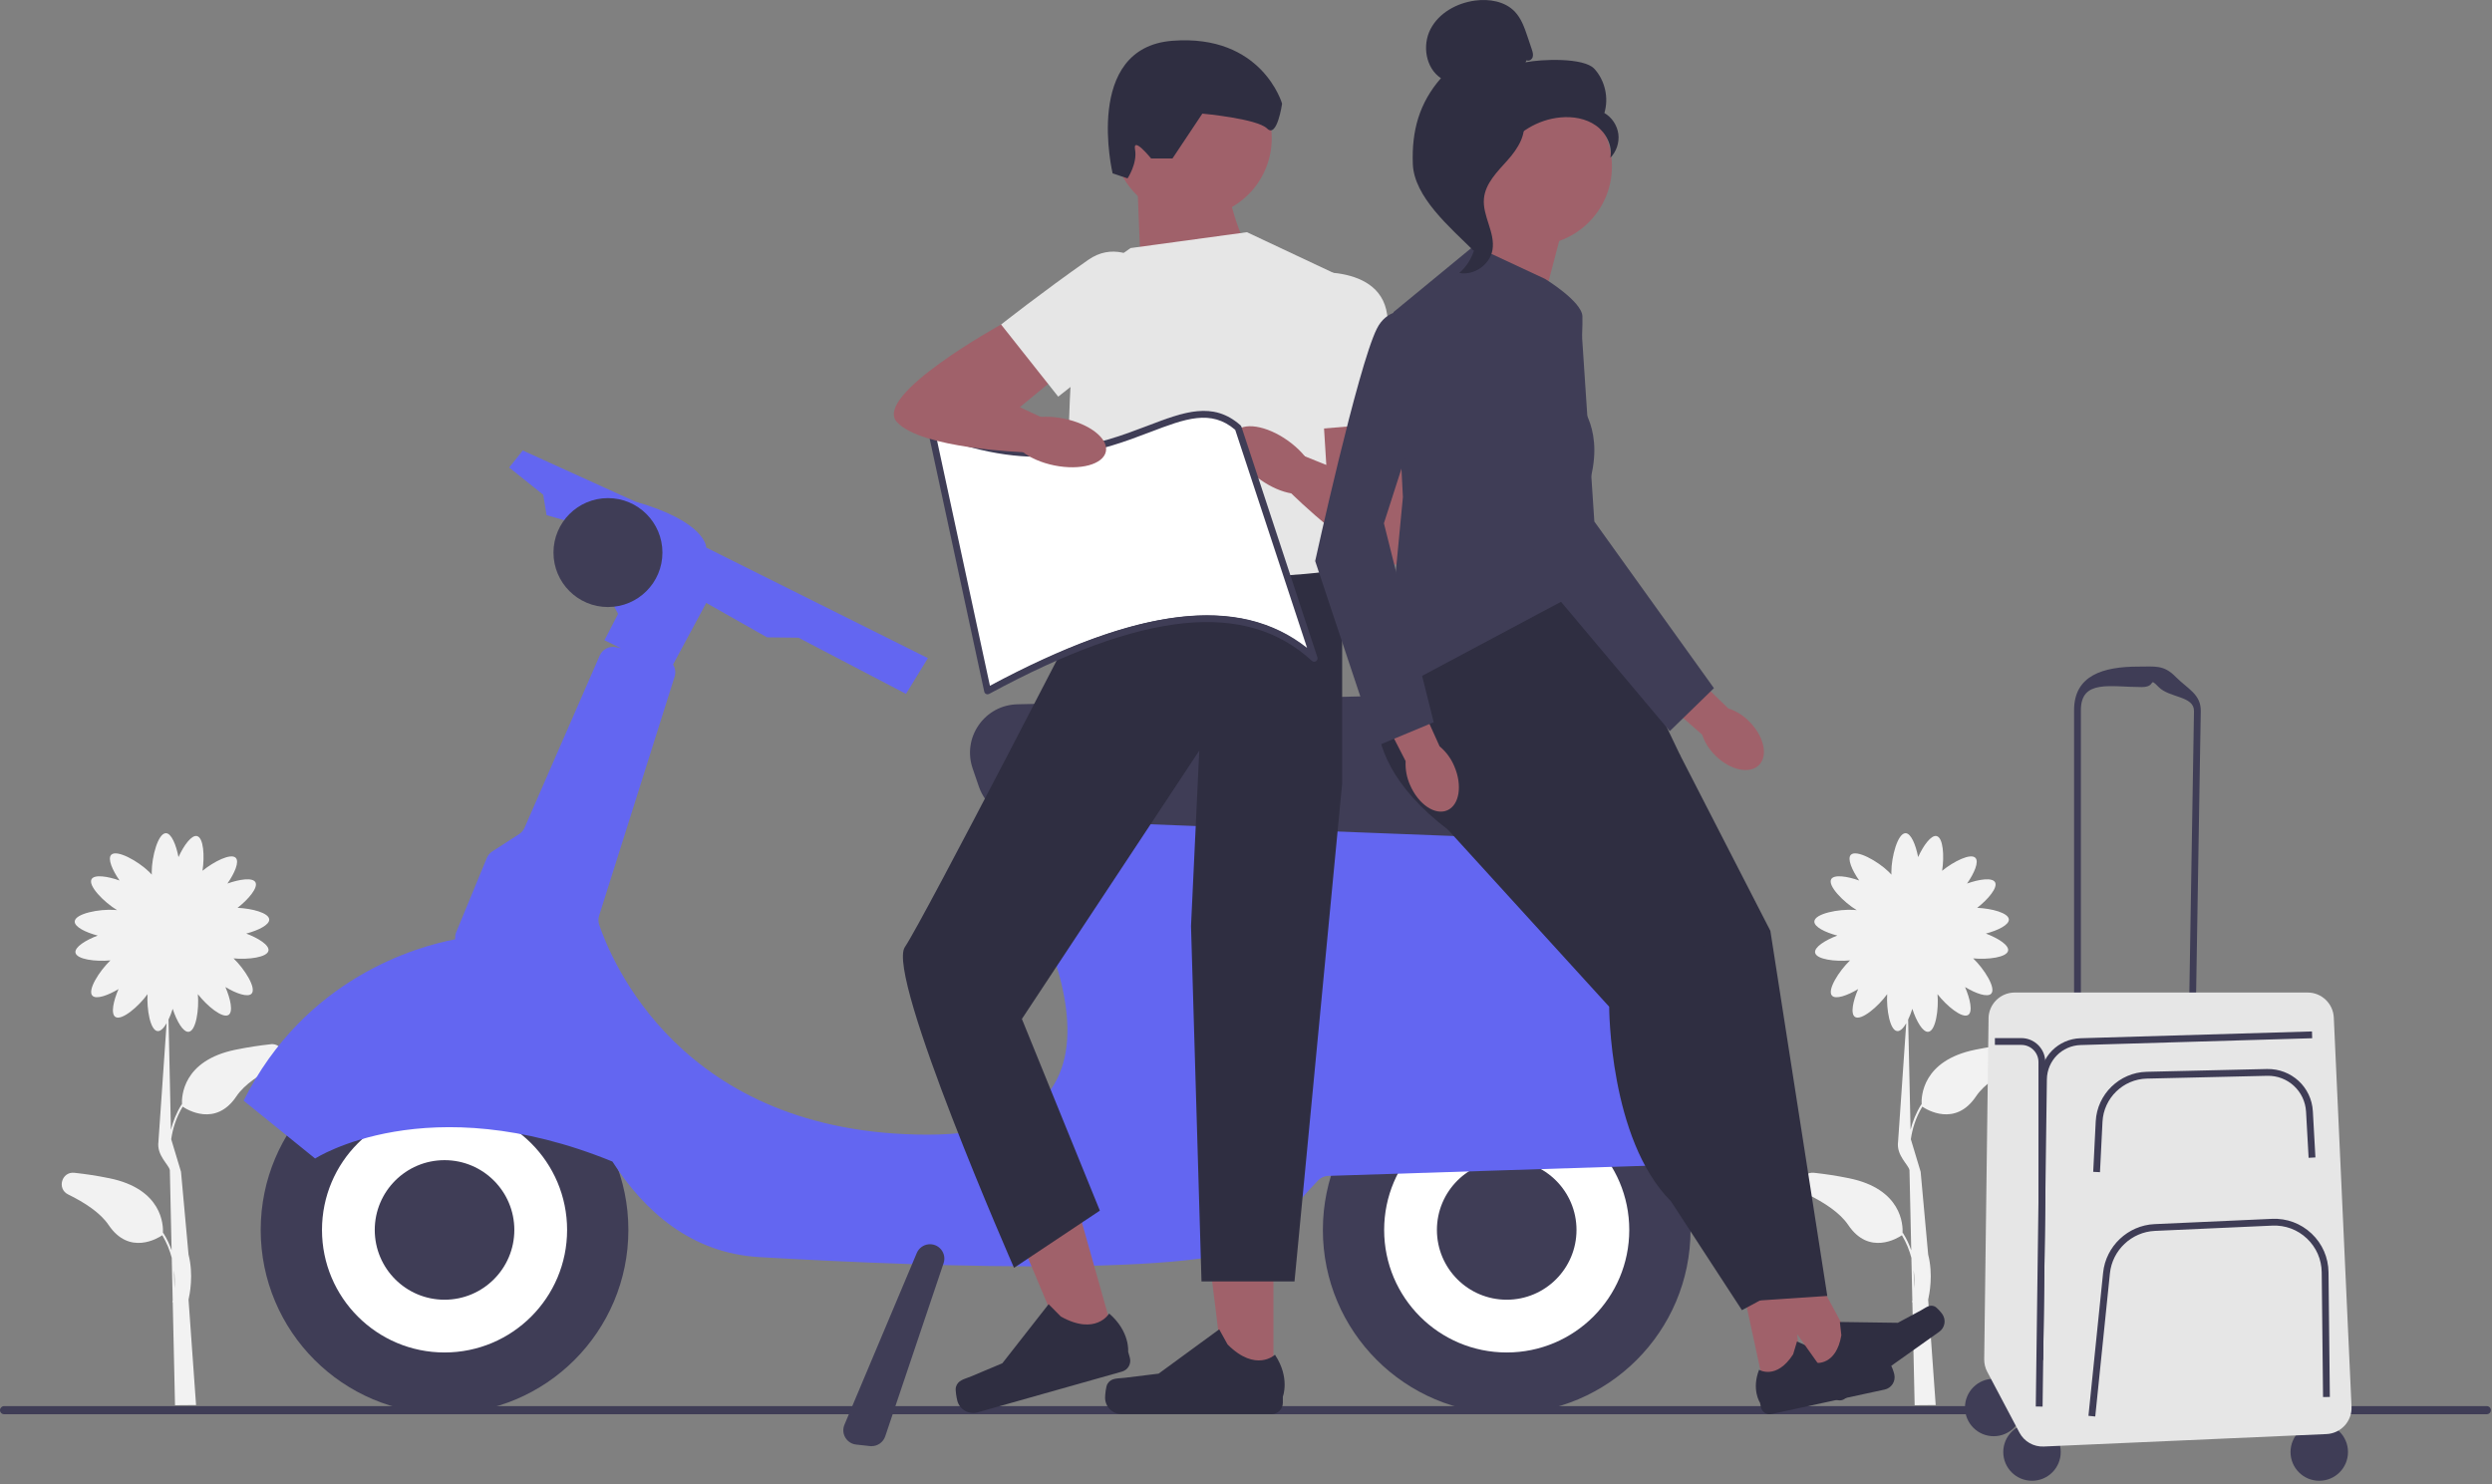 <svg width="732" height="436" viewBox="0 0 732 436" fill="none" xmlns="http://www.w3.org/2000/svg">
<rect x="0" y="0" width="732" height="436" fill="#808080" stroke="none"/>
<g clip-path="url(#clip0_8_44)">
<path d="M79.48 306.79C76.32 307.13 72.87 307.64 69.2 308.39C53.65 311.56 53.32 322.12 53.46 324.54L53.35 324.47C51.79 326.98 50.81 329.52 50.21 331.91L49.5 299.54C49.96 298.58 50.38 297.49 50.73 296.38C51.89 299.97 53.8 303.35 55.45 303.13C57.59 302.84 58.52 296.54 58.12 292.07C60.84 295.57 65.42 299.32 67.15 298.16C68.53 297.24 67.71 293.44 66.21 289.98C69.35 291.87 72.83 293.11 73.91 291.91C75.38 290.27 71.85 284.68 68.6 281.56C72.95 281.97 78.49 281.27 78.86 279.29C79.16 277.66 75.86 275.6 72.33 274.27C75.87 273.34 79.19 271.71 79.08 270.1C78.95 268.19 74.03 266.9 69.78 266.71C72.98 264.21 75.92 260.74 75.02 259.18C74.19 257.74 70.35 258.3 66.8 259.57C68.9 256.57 70.38 253.18 69.25 252.02C67.85 250.58 62.88 253.07 59.48 255.82C60.14 251.53 59.81 246.12 57.88 245.63C56.27 245.22 53.99 248.37 52.43 251.8C51.74 248.2 50.34 244.78 48.73 244.78C46.43 244.78 44.57 251.71 44.57 256.23C44.57 256.49 44.57 256.73 44.59 256.96C44.36 256.69 44.09 256.41 43.79 256.12C40.55 252.97 34.28 249.48 32.67 251.13C31.55 252.29 33.02 255.67 35.12 258.68C31.57 257.41 27.72 256.85 26.9 258.29C25.79 260.22 30.54 265.05 34.4 267.39C34.17 267.36 33.92 267.34 33.66 267.32C29.15 267.01 22.11 268.4 21.95 270.69C21.84 272.3 25.15 273.93 28.7 274.86C25.17 276.19 21.88 278.25 22.17 279.88C22.53 281.86 28.07 282.56 32.43 282.15C29.18 285.27 25.65 290.86 27.12 292.5C28.2 293.7 31.68 292.46 34.82 290.57C33.31 294.03 32.5 297.83 33.88 298.75C35.7 299.97 40.71 295.72 43.34 292.07C43.07 296.54 44.14 302.68 46.26 302.92C47.15 303.02 48.09 302.07 48.94 300.62L46.54 335.41C45.98 339.46 49.57 342.11 49.89 343.77L50.41 367.33C49.82 365.65 49.04 363.93 47.97 362.23L47.86 362.3C48 359.88 47.67 349.32 32.12 346.15C28.45 345.4 25 344.89 21.84 344.55C18.11 344.15 16.65 349.26 20.02 350.91C24.9 353.3 29.49 356.31 31.89 359.87C38.01 368.98 46.46 363.72 47.67 362.9C49.01 365.14 49.89 367.39 50.45 369.53L50.73 382.04C50.66 382.34 50.62 382.5 50.61 382.51L50.74 382.55L51.41 412.83L57.59 412.78L55.38 381.83C55.75 380.16 56.89 374.47 55.38 368.57L53.17 344.25L50.29 334.69C50.71 331.73 51.68 328.41 53.66 325.12C54.86 325.94 63.32 331.21 69.44 322.09C71.83 318.53 76.43 315.52 81.31 313.13C84.68 311.48 83.23 306.37 79.49 306.77L79.48 306.79ZM51.25 378.43L51.13 373.13C51.36 375.13 51.35 376.94 51.25 378.43Z" fill="#F2F2F2"/>
<path d="M0 414.29C0 414.95 0.53 415.48 1.19 415.48H730.48C731.14 415.48 731.67 414.95 731.67 414.29C731.67 413.63 731.14 413.1 730.48 413.1H1.19C0.53 413.1 0 413.63 0 414.29Z" fill="#3F3D56"/>
<path d="M442.58 415.34C472.403 415.34 496.58 391.163 496.58 361.34C496.58 331.517 472.403 307.34 442.58 307.34C412.757 307.34 388.58 331.517 388.58 361.34C388.58 391.163 412.757 415.34 442.58 415.34Z" fill="#3F3D56"/>
<path d="M442.58 397.34C462.462 397.34 478.58 381.222 478.58 361.34C478.58 341.458 462.462 325.34 442.58 325.34C422.698 325.34 406.58 341.458 406.58 361.34C406.58 381.222 422.698 397.34 442.58 397.34Z" fill="white"/>
<path d="M442.58 381.84C453.902 381.84 463.08 372.662 463.08 361.34C463.08 350.018 453.902 340.84 442.58 340.84C431.258 340.84 422.08 350.018 422.08 361.34C422.08 372.662 431.258 381.84 442.58 381.84Z" fill="#3F3D56"/>
<path d="M130.58 415.34C160.403 415.34 184.58 391.163 184.58 361.34C184.58 331.517 160.403 307.34 130.58 307.34C100.757 307.34 76.58 331.517 76.58 361.34C76.58 391.163 100.757 415.34 130.58 415.34Z" fill="#3F3D56"/>
<path d="M130.58 397.34C150.462 397.34 166.58 381.222 166.58 361.34C166.58 341.458 150.462 325.34 130.58 325.34C110.698 325.34 94.58 341.458 94.58 361.34C94.58 381.222 110.698 397.34 130.58 397.34Z" fill="white"/>
<path d="M516.45 335.66C509.42 317.93 484.84 263.76 441.06 245.83C440.72 245.69 440.37 245.6 440.01 245.55L299.6 225.44C297.29 225.11 295.13 226.69 294.76 229L292.3 244.2C292.13 245.24 292.35 246.31 292.92 247.2C300.05 258.26 345.75 333.35 272.57 333.35C199.39 333.35 179.22 280.98 176.02 271.73C175.72 270.86 175.71 269.92 175.98 269.04L198.16 198.79C198.55 197.54 198.34 196.26 197.7 195.24L207.45 177.13L225.31 187.24L234.56 187.35L266.13 203.85L272.56 193.35L207.45 160.87C207.45 160.87 207.56 153.35 186.56 147.35L153.56 132.35L149.56 137.35L159.56 145.35L160.56 151.35L167.56 153.35L181.56 180.35L177.56 188.09L182.42 190.46L181.03 190.14C179.02 189.68 176.97 190.72 176.15 192.61L154.09 243.17C153.75 243.94 153.19 244.6 152.48 245.06L144.62 250.13C143.89 250.6 143.31 251.29 142.98 252.1L134 273.87C133.72 274.55 133.64 275.26 133.71 275.95C122.52 278.07 89.63 287.23 71.56 323.36L92.56 340.36C92.56 340.36 125.48 319.06 179.88 341.24C189.34 355.96 203.13 368.17 223.05 369.32C275.56 372.36 362.56 375.36 372.56 363.36C379.88 354.57 384.97 349.09 387.18 346.78C387.96 345.97 389.02 345.5 390.14 345.46L512.59 341.55C515.56 341.46 517.53 338.44 516.44 335.68L516.45 335.66Z" fill="#6366F1"/>
<path d="M178.58 178.34C187.417 178.34 194.58 171.177 194.58 162.34C194.58 153.503 187.417 146.34 178.58 146.34C169.744 146.34 162.58 153.503 162.58 162.34C162.58 171.177 169.744 178.34 178.58 178.34Z" fill="#3F3D56"/>
<path d="M434.81 245.9C434.62 245.9 434.43 245.9 434.24 245.89L300.46 240.71C294.54 240.48 289.47 236.71 287.54 231.11L285.71 225.78C284.22 221.44 284.87 216.78 287.49 213.01C290.12 209.24 294.26 207.02 298.85 206.91L437.07 203.73C441.35 203.63 445.47 205.46 448.26 208.76C451.05 212.06 452.19 216.38 451.38 220.63L448.77 234.31C447.48 241.1 441.65 245.89 434.8 245.89L434.81 245.9Z" fill="#3F3D56"/>
<path d="M130.58 381.84C141.902 381.84 151.08 372.662 151.08 361.34C151.08 350.018 141.902 340.84 130.58 340.84C119.258 340.84 110.08 350.018 110.08 361.34C110.08 372.662 119.258 381.84 130.58 381.84Z" fill="#3F3D56"/>
<path d="M488.56 302.98C485.36 302.98 482.31 301.27 480.68 298.32L470.55 279.98C468.94 277.07 469.04 273.66 470.8 270.85C472.56 268.03 475.6 266.45 478.9 266.63L497.29 267.57C500.71 267.75 503.79 269.9 505.13 273.06L510.5 285.76C511.48 288.09 511.46 290.63 510.43 292.94C509.4 295.24 507.52 296.97 505.14 297.79L491.52 302.49C490.55 302.83 489.55 302.99 488.57 302.99L488.56 302.98Z" fill="#3F3D56"/>
<path d="M256.01 424.87C255.86 424.87 255.7 424.87 255.55 424.84L251.47 424.39C250.14 424.24 248.98 423.49 248.3 422.33C247.62 421.17 247.53 419.8 248.05 418.56L269.29 368.12C269.87 366.74 271.16 365.76 272.65 365.57C274.1 365.39 275.51 365.96 276.44 367.09C277.36 368.22 277.64 369.72 277.17 371.1L260.02 421.99C259.44 423.71 257.8 424.86 256.02 424.86L256.01 424.87Z" fill="#3F3D56"/>
<path d="M366.28 72.88C366.28 72.88 358.51 57.34 360.06 43.36L334.2 56.76L335.2 82.2L366.28 72.88Z" fill="#A0616A"/>
<path d="M350.23 63.94C363.115 63.94 373.56 53.495 373.56 40.61C373.56 27.725 363.115 17.28 350.23 17.28C337.345 17.28 326.9 27.725 326.9 40.61C326.9 53.495 337.345 63.94 350.23 63.94Z" fill="#A0616A"/>
<path d="M374.06 406.93H359.82L353.05 352.02H374.06V406.93Z" fill="#A0616A"/>
<path d="M325.29 406.6C324.85 407.35 324.61 409.76 324.61 410.62C324.61 413.29 326.77 415.45 329.44 415.45H373.52C375.34 415.45 376.82 413.97 376.82 412.15V410.31C376.82 410.31 379 404.79 374.51 398C374.51 398 368.93 403.32 360.59 394.99L358.13 390.54L340.33 403.56L330.46 404.77C328.3 405.04 326.39 404.73 325.28 406.6H325.29Z" fill="#2F2E41"/>
<path d="M332.09 72.88L366.28 68.22L392.7 80.65L394.25 176.99C394.25 176.99 329.27 184.76 319.03 174.66C308.79 164.56 316.56 83.76 316.56 83.76L332.1 72.88H332.09Z" fill="#E6E6E6"/>
<path d="M344.39 46.55H338.12C338.12 46.55 332.68 39.85 333.41 43.93C334.14 48.01 331.21 52.4 331.21 52.4L326.82 50.94C326.82 50.94 318.04 14.01 344.39 11.98C370.74 9.95 376.6 30.45 376.6 30.45C376.6 30.45 375.14 40.7 372.21 37.77C369.28 34.84 353.18 33.38 353.18 33.38L344.4 46.56L344.39 46.55Z" fill="#2F2E41"/>
<path d="M327.8 394.59L314.11 398.45L292.67 347.46L312.89 341.75L327.8 394.59Z" fill="#A0616A"/>
<path d="M280.78 407.53C280.56 408.37 280.99 410.75 281.22 411.59C281.94 414.16 284.61 415.65 287.18 414.93L329.6 402.95C331.35 402.46 332.37 400.63 331.88 398.88L331.38 397.11C331.38 397.11 331.98 391.21 325.81 385.89C325.81 385.89 321.89 392.53 311.6 386.77L308.02 383.15L294.43 400.51L285.27 404.36C283.27 405.2 281.34 405.43 280.78 407.53Z" fill="#2F2E41"/>
<path d="M389.58 167.67L394.24 181.77V230.22L380.25 376.46H352.93L349.85 272.07L352.28 220.51L300.17 299.35L323.07 355.66L297.86 372.47C297.86 372.47 260.16 286.56 265.8 278.23C271.44 269.91 321.96 171.64 321.96 171.64C321.96 171.64 389.56 169.23 389.56 167.68L389.58 167.67Z" fill="#2F2E41"/>
<path d="M403.57 111.73L411.08 124.03C411.08 124.03 421.7 165.77 411.08 165.94C400.46 166.11 379.02 144.67 379.02 144.67L381.82 133.48L389.59 136.59L388.04 111.73H403.58H403.57Z" fill="#A0616A"/>
<path d="M380.26 80.46C380.26 80.46 405.12 76.08 407.45 92.35C409.78 108.62 411.08 124.04 411.08 124.04L384.14 126.27L380.26 80.46Z" fill="#E6E6E6"/>
<path d="M385.66 143.308C387.909 140.15 384.616 133.946 378.305 129.451C371.994 124.956 365.054 123.871 362.805 127.029C360.556 130.187 363.849 136.391 370.16 140.887C376.471 145.382 383.411 146.466 385.66 143.308Z" fill="#A0616A"/>
<path d="M590.48 306.79C587.32 307.13 583.87 307.64 580.2 308.39C564.65 311.56 564.32 322.12 564.46 324.54L564.35 324.47C562.79 326.98 561.81 329.52 561.21 331.91L560.5 299.54C560.96 298.58 561.38 297.49 561.73 296.38C562.89 299.97 564.8 303.35 566.45 303.13C568.59 302.84 569.52 296.54 569.12 292.07C571.84 295.57 576.42 299.32 578.15 298.16C579.53 297.24 578.71 293.44 577.21 289.98C580.35 291.87 583.83 293.11 584.91 291.91C586.38 290.27 582.85 284.68 579.6 281.56C583.95 281.97 589.49 281.27 589.86 279.29C590.16 277.66 586.86 275.6 583.33 274.27C586.87 273.34 590.19 271.71 590.08 270.1C589.95 268.19 585.03 266.9 580.78 266.71C583.98 264.21 586.92 260.74 586.02 259.18C585.19 257.74 581.35 258.3 577.8 259.57C579.9 256.57 581.38 253.18 580.25 252.02C578.85 250.58 573.88 253.07 570.48 255.82C571.14 251.53 570.81 246.12 568.88 245.63C567.27 245.22 564.99 248.37 563.43 251.8C562.74 248.2 561.34 244.78 559.73 244.78C557.43 244.78 555.57 251.71 555.57 256.23C555.57 256.49 555.57 256.73 555.59 256.96C555.36 256.69 555.09 256.41 554.79 256.12C551.55 252.97 545.28 249.48 543.67 251.13C542.55 252.29 544.02 255.67 546.12 258.68C542.57 257.41 538.72 256.85 537.9 258.29C536.79 260.22 541.54 265.05 545.4 267.39C545.17 267.36 544.92 267.34 544.66 267.32C540.15 267.01 533.11 268.4 532.95 270.69C532.84 272.3 536.15 273.93 539.7 274.86C536.17 276.19 532.88 278.25 533.17 279.88C533.53 281.86 539.07 282.56 543.43 282.15C540.18 285.27 536.65 290.86 538.12 292.5C539.2 293.7 542.68 292.46 545.82 290.57C544.31 294.03 543.5 297.83 544.88 298.75C546.7 299.97 551.71 295.72 554.34 292.07C554.07 296.54 555.14 302.68 557.26 302.92C558.15 303.02 559.09 302.07 559.94 300.62L557.54 335.41C556.98 339.46 560.57 342.11 560.89 343.77L561.41 367.33C560.82 365.65 560.04 363.93 558.97 362.23L558.86 362.3C559 359.88 558.67 349.32 543.12 346.15C539.45 345.4 536 344.89 532.84 344.55C529.11 344.15 527.65 349.26 531.02 350.91C535.9 353.3 540.49 356.31 542.89 359.87C549.01 368.98 557.46 363.72 558.67 362.9C560.01 365.14 560.89 367.39 561.45 369.53L561.73 382.04C561.66 382.34 561.62 382.5 561.61 382.51L561.74 382.55L562.41 412.83L568.59 412.78L566.38 381.83C566.75 380.16 567.89 374.47 566.38 368.57L564.17 344.25L561.29 334.69C561.71 331.73 562.68 328.41 564.66 325.12C565.86 325.94 574.32 331.21 580.44 322.09C582.83 318.53 587.43 315.52 592.31 313.13C595.68 311.48 594.23 306.37 590.49 306.77L590.48 306.79ZM562.25 378.43L562.13 373.13C562.36 375.13 562.35 376.94 562.25 378.43Z" fill="#F2F2F2"/>
<path d="M518.51 409.07L529.26 406.75L525.41 364.21L509.56 367.63L518.51 409.07Z" fill="#A0616A"/>
<path d="M555.27 400.88C555.73 401.37 556.3 403.15 556.44 403.81C556.88 405.82 555.6 407.81 553.58 408.24L520.31 415.43C518.94 415.73 517.58 414.85 517.28 413.48L516.98 412.09C516.98 412.09 514.43 408.28 516.71 402.42C516.71 402.42 521.79 405.53 526.72 397.87L527.85 394.11L543.41 401.03L551.05 400.34C552.72 400.19 554.12 399.64 555.26 400.88H555.27Z" fill="#2F2E41"/>
<path d="M537.73 405.82L546.69 399.46L526.42 361.86L513.19 371.24L537.73 405.82Z" fill="#A0616A"/>
<path d="M568.3 383.82C568.91 384.09 570.14 385.5 570.52 386.05C571.71 387.73 571.32 390.06 569.64 391.25L541.88 410.95C540.73 411.76 539.15 411.49 538.33 410.35L537.51 409.19C537.51 409.19 533.67 406.69 533.46 400.4C533.46 400.4 539.35 401.26 540.88 392.28L540.44 388.38L557.47 388.62L564.23 384.98C565.71 384.18 566.78 383.13 568.31 383.82H568.3Z" fill="#2F2E41"/>
<path d="M408.6 195.47C408.6 195.47 391.89 218.19 425.31 243.74L493.56 221.93L469.18 171.09L447.59 159.25L408.59 195.46L408.6 195.47Z" fill="#2F2E41"/>
<path d="M493.57 221.94L520.03 273.47L536.75 380.73L515.86 382.12L494.96 280.44L458.05 225.42L483.82 213.58" fill="#2F2E41"/>
<path d="M425.32 227.56V243.75L472.68 295.76C472.68 295.76 472.68 334.76 490.79 352.87L511.68 384.91L529.79 375.16L503.33 281.84L455.97 220.55L425.33 227.56H425.32Z" fill="#2F2E41"/>
<path d="M458.97 67.07L450.05 101.08L416.04 94.39C416.04 94.39 439.77 69.92 436.43 58.77L458.98 67.07H458.97Z" fill="#A0616A"/>
<path d="M432.98 72.2L453.87 81.95C453.87 81.95 464.62 88.52 464.82 92.9C465.02 97.28 463.62 118.17 463.62 118.17C463.62 118.17 471.98 126.53 466.41 143.24L469.2 171.1L406.52 204.53L412.09 146.03L409.3 91.71L432.98 72.21V72.2Z" fill="#3F3D56"/>
<path d="M414.23 230.72C416.68 236.33 421.56 239.62 425.13 238.06C428.7 236.5 429.61 230.69 427.17 225.08C426.22 222.82 424.75 220.83 422.87 219.26L412.2 195.61L401.21 200.85L412.89 223.61C412.76 226.05 413.22 228.49 414.23 230.72Z" fill="#A0616A"/>
<path d="M425.32 95.19C425.32 95.19 410 85.44 404.43 96.58C398.86 107.72 386.32 164.83 386.32 164.83L404.43 219.15L421.14 212.19L406.51 153.73L425.31 95.19H425.32Z" fill="#3F3D56"/>
<path d="M503.85 221.95C508.19 226.27 513.94 227.53 516.69 224.76C519.44 221.99 518.14 216.26 513.8 211.94C512.09 210.19 509.98 208.88 507.66 208.11L489.03 190.05L480.74 198.97L499.98 215.82C500.76 218.14 502.09 220.24 503.85 221.94V221.95Z" fill="#A0616A"/>
<path d="M464.23 91.86C464.23 91.86 437.52 90.77 436.44 103.18C435.37 115.59 453.63 170.97 453.63 170.97L490.48 214.8L503.45 202.17L468.32 153.21L464.24 91.86H464.23Z" fill="#3F3D56"/>
<path d="M386.02 192.42L363.71 124.69C345.67 108.8 326.1 147.07 273.57 125.37L290.09 201.98C329.81 180.51 363.99 172.1 386.02 192.42Z" fill="white"/>
<path d="M290.09 203.98C289.95 203.98 289.8 203.95 289.67 203.89C289.38 203.76 289.18 203.5 289.11 203.19L272.59 126.58C272.51 126.22 272.64 125.84 272.93 125.6C273.22 125.36 273.61 125.3 273.95 125.44C303.79 137.76 323.05 130.43 337.12 125.07C347.81 121 356.25 117.78 364.37 124.93C364.5 125.05 364.6 125.2 364.66 125.37L386.97 193.1C387.11 193.53 386.94 194.01 386.56 194.25C386.18 194.5 385.67 194.45 385.34 194.14C365.98 176.28 335.86 179.36 290.57 203.85C290.42 203.93 290.26 203.97 290.09 203.97V203.98ZM274.94 128L290.78 201.47C334.24 178.2 364.01 174.61 383.94 190.34L362.83 126.27C355.68 120.15 348.17 123.01 337.82 126.95C323.72 132.32 304.51 139.64 274.94 128.01V128Z" fill="#3F3D56"/>
<path d="M308.17 92.42L294.05 95.34C294.05 95.34 256.31 116.11 263.45 123.98C270.58 131.85 300.89 132.86 300.89 132.86L307.15 123.17L299.57 119.62L318.79 103.77L308.17 92.42Z" fill="#A0616A"/>
<path d="M346.93 88.07C346.93 88.07 333.14 66.92 319.67 76.34C306.2 85.76 294.06 95.34 294.06 95.34L310.84 116.53L346.94 88.07H346.93Z" fill="#E6E6E6"/>
<path d="M324.845 132.64C325.614 128.84 320.081 124.514 312.487 122.977C304.892 121.44 298.112 123.275 297.343 127.075C296.574 130.875 302.107 135.201 309.702 136.738C317.296 138.275 324.076 136.44 324.845 132.64Z" fill="#A0616A"/>
<path d="M585.63 421.94C590.291 421.94 594.07 418.161 594.07 413.5C594.07 408.839 590.291 405.06 585.63 405.06C580.969 405.06 577.19 408.839 577.19 413.5C577.19 418.161 580.969 421.94 585.63 421.94Z" fill="#3F3D56"/>
<path d="M596.88 435.03C601.541 435.03 605.32 431.251 605.32 426.59C605.32 421.929 601.541 418.15 596.88 418.15C592.219 418.15 588.44 421.929 588.44 426.59C588.44 431.251 592.219 435.03 596.88 435.03Z" fill="#3F3D56"/>
<path d="M681.26 435.03C685.921 435.03 689.7 431.251 689.7 426.59C689.7 421.929 685.921 418.15 681.26 418.15C676.599 418.15 672.82 421.929 672.82 426.59C672.82 431.251 676.599 435.03 681.26 435.03Z" fill="#3F3D56"/>
<path d="M609.24 300.29V208.64C609.24 198.38 617.82 195.84 628.08 195.84C633.11 195.84 635.55 195.26 639.08 198.84C642.61 202.42 646.53 203.91 646.45 208.94L644.97 298.87L609.23 300.28L609.24 300.29ZM629.08 201.85C619.92 201.85 611.24 199.49 611.24 208.65V298.22L643.01 296.96L644.46 208.92C644.53 204.43 637.23 205.05 634.09 201.85C630.94 198.65 633.58 201.85 629.09 201.85H629.08Z" fill="#3F3D56"/>
<path d="M584.12 299.18L582.84 399.31C582.82 400.6 583.13 401.87 583.73 403.01L593.19 420.88C594.58 423.51 597.36 425.1 600.33 424.97L683.39 421.31C687.64 421.12 690.93 417.52 690.74 413.27L685.53 298.94C685.34 294.83 681.96 291.59 677.84 291.59H591.81C587.6 291.59 584.17 294.98 584.11 299.19L584.12 299.18Z" fill="#E6E6E6"/>
<path d="M616.86 344.37L614.86 344.27L615.6 329.45C616 321.47 622.57 315.07 630.56 314.88L665.93 314.06C673.07 313.94 678.99 319.35 679.38 326.49L680.13 340.04L678.13 340.15L677.38 326.6C677.04 320.55 671.99 315.91 665.97 316.06L630.6 316.88C623.65 317.04 617.94 322.61 617.59 329.55L616.85 344.37H616.86Z" fill="#3F3D56"/>
<path d="M615.45 416.15L613.46 415.95L617.77 373.89C618.57 366.11 625.06 359.98 632.87 359.63L667.37 358.08C671.72 357.88 675.85 359.42 679.01 362.41C682.17 365.4 683.93 369.44 683.98 373.79L684.37 410.41L682.37 410.43L681.98 373.81C681.94 370.01 680.4 366.48 677.64 363.86C674.88 361.24 671.25 359.9 667.47 360.07L632.97 361.62C626.14 361.93 620.47 367.28 619.77 374.08L615.46 416.14L615.45 416.15Z" fill="#3F3D56"/>
<path d="M599.99 413.24L597.99 413.21L599.25 317.09C599.34 310.52 604.55 305.22 611.12 305.02L679.12 303.02L679.18 305.02L611.18 307.02C605.68 307.18 601.32 311.61 601.25 317.11L599.99 413.23V413.24Z" fill="#3F3D56"/>
<path d="M600.17 399.55H598.78V312.01C598.78 309.24 596.53 306.98 593.75 306.98H585.98V304.98H593.75C597.42 304.98 600.44 307.81 600.75 311.39C600.77 311.59 600.78 311.8 600.78 312.01V353.46L600.17 399.55Z" fill="#3F3D56"/>
<path d="M473.49 48.89C473.49 61.71 463.1 72.1 450.28 72.1C437.46 72.1 427.07 61.71 427.07 48.89C427.07 36.07 437.46 25.68 450.28 25.68C463.1 25.68 473.49 36.07 473.49 48.89Z" fill="#A0616A"/>
<path d="M448.43 17.69C449.1 18.08 450 17.49 450.22 16.74C450.44 15.99 450.18 15.2 449.94 14.46C449.52 13.22 449.11 11.99 448.69 10.75C447.8 8.12 446.86 5.4 444.94 3.4C442.04 0.38 437.42 -0.39 433.27 0.17C427.94 0.89 422.68 3.77 420.2 8.55C417.72 13.33 418.78 19.99 423.26 22.97C416.87 30.29 414.65 38.45 415 48.15C415.35 57.86 425.93 66.79 432.83 73.63C434.37 72.7 435.77 68.32 434.92 66.73C434.07 65.14 435.29 63.3 434.24 61.83C433.19 60.37 432.31 62.7 433.37 61.24C434.04 60.32 431.43 58.21 432.42 57.66C437.23 55 438.83 49 441.85 44.41C445.5 38.87 451.73 35.12 458.34 34.5C461.98 34.16 465.82 34.78 468.8 36.89C471.78 39 473.71 42.77 473.02 46.36C474.81 44.54 475.7 41.88 475.37 39.35C475.03 36.82 473.48 34.48 471.27 33.19C472.61 28.76 471.46 23.66 468.35 20.24C465.24 16.81 452.63 17.4 448.09 18.3L448.44 17.7L448.43 17.69Z" fill="#2F2E41"/>
<path d="M447.73 34.63C441.72 35.28 437.38 40.49 433.71 45.3C431.6 48.07 429.38 51.13 429.44 54.62C429.49 58.14 431.85 61.17 432.98 64.5C434.82 69.96 433.03 76.45 428.65 80.19C432.98 81.01 437.66 77.77 438.4 73.42C439.27 68.37 435.44 63.49 435.89 58.38C436.29 53.88 439.84 50.42 442.85 47.05C445.87 43.68 448.7 39.22 447.31 34.92L447.73 34.63Z" fill="#2F2E41"/>
</g>
<defs>
<clipPath id="clip0_8_44">
<rect width="731.67" height="435.03" fill="white"/>
</clipPath>
</defs>
</svg>
